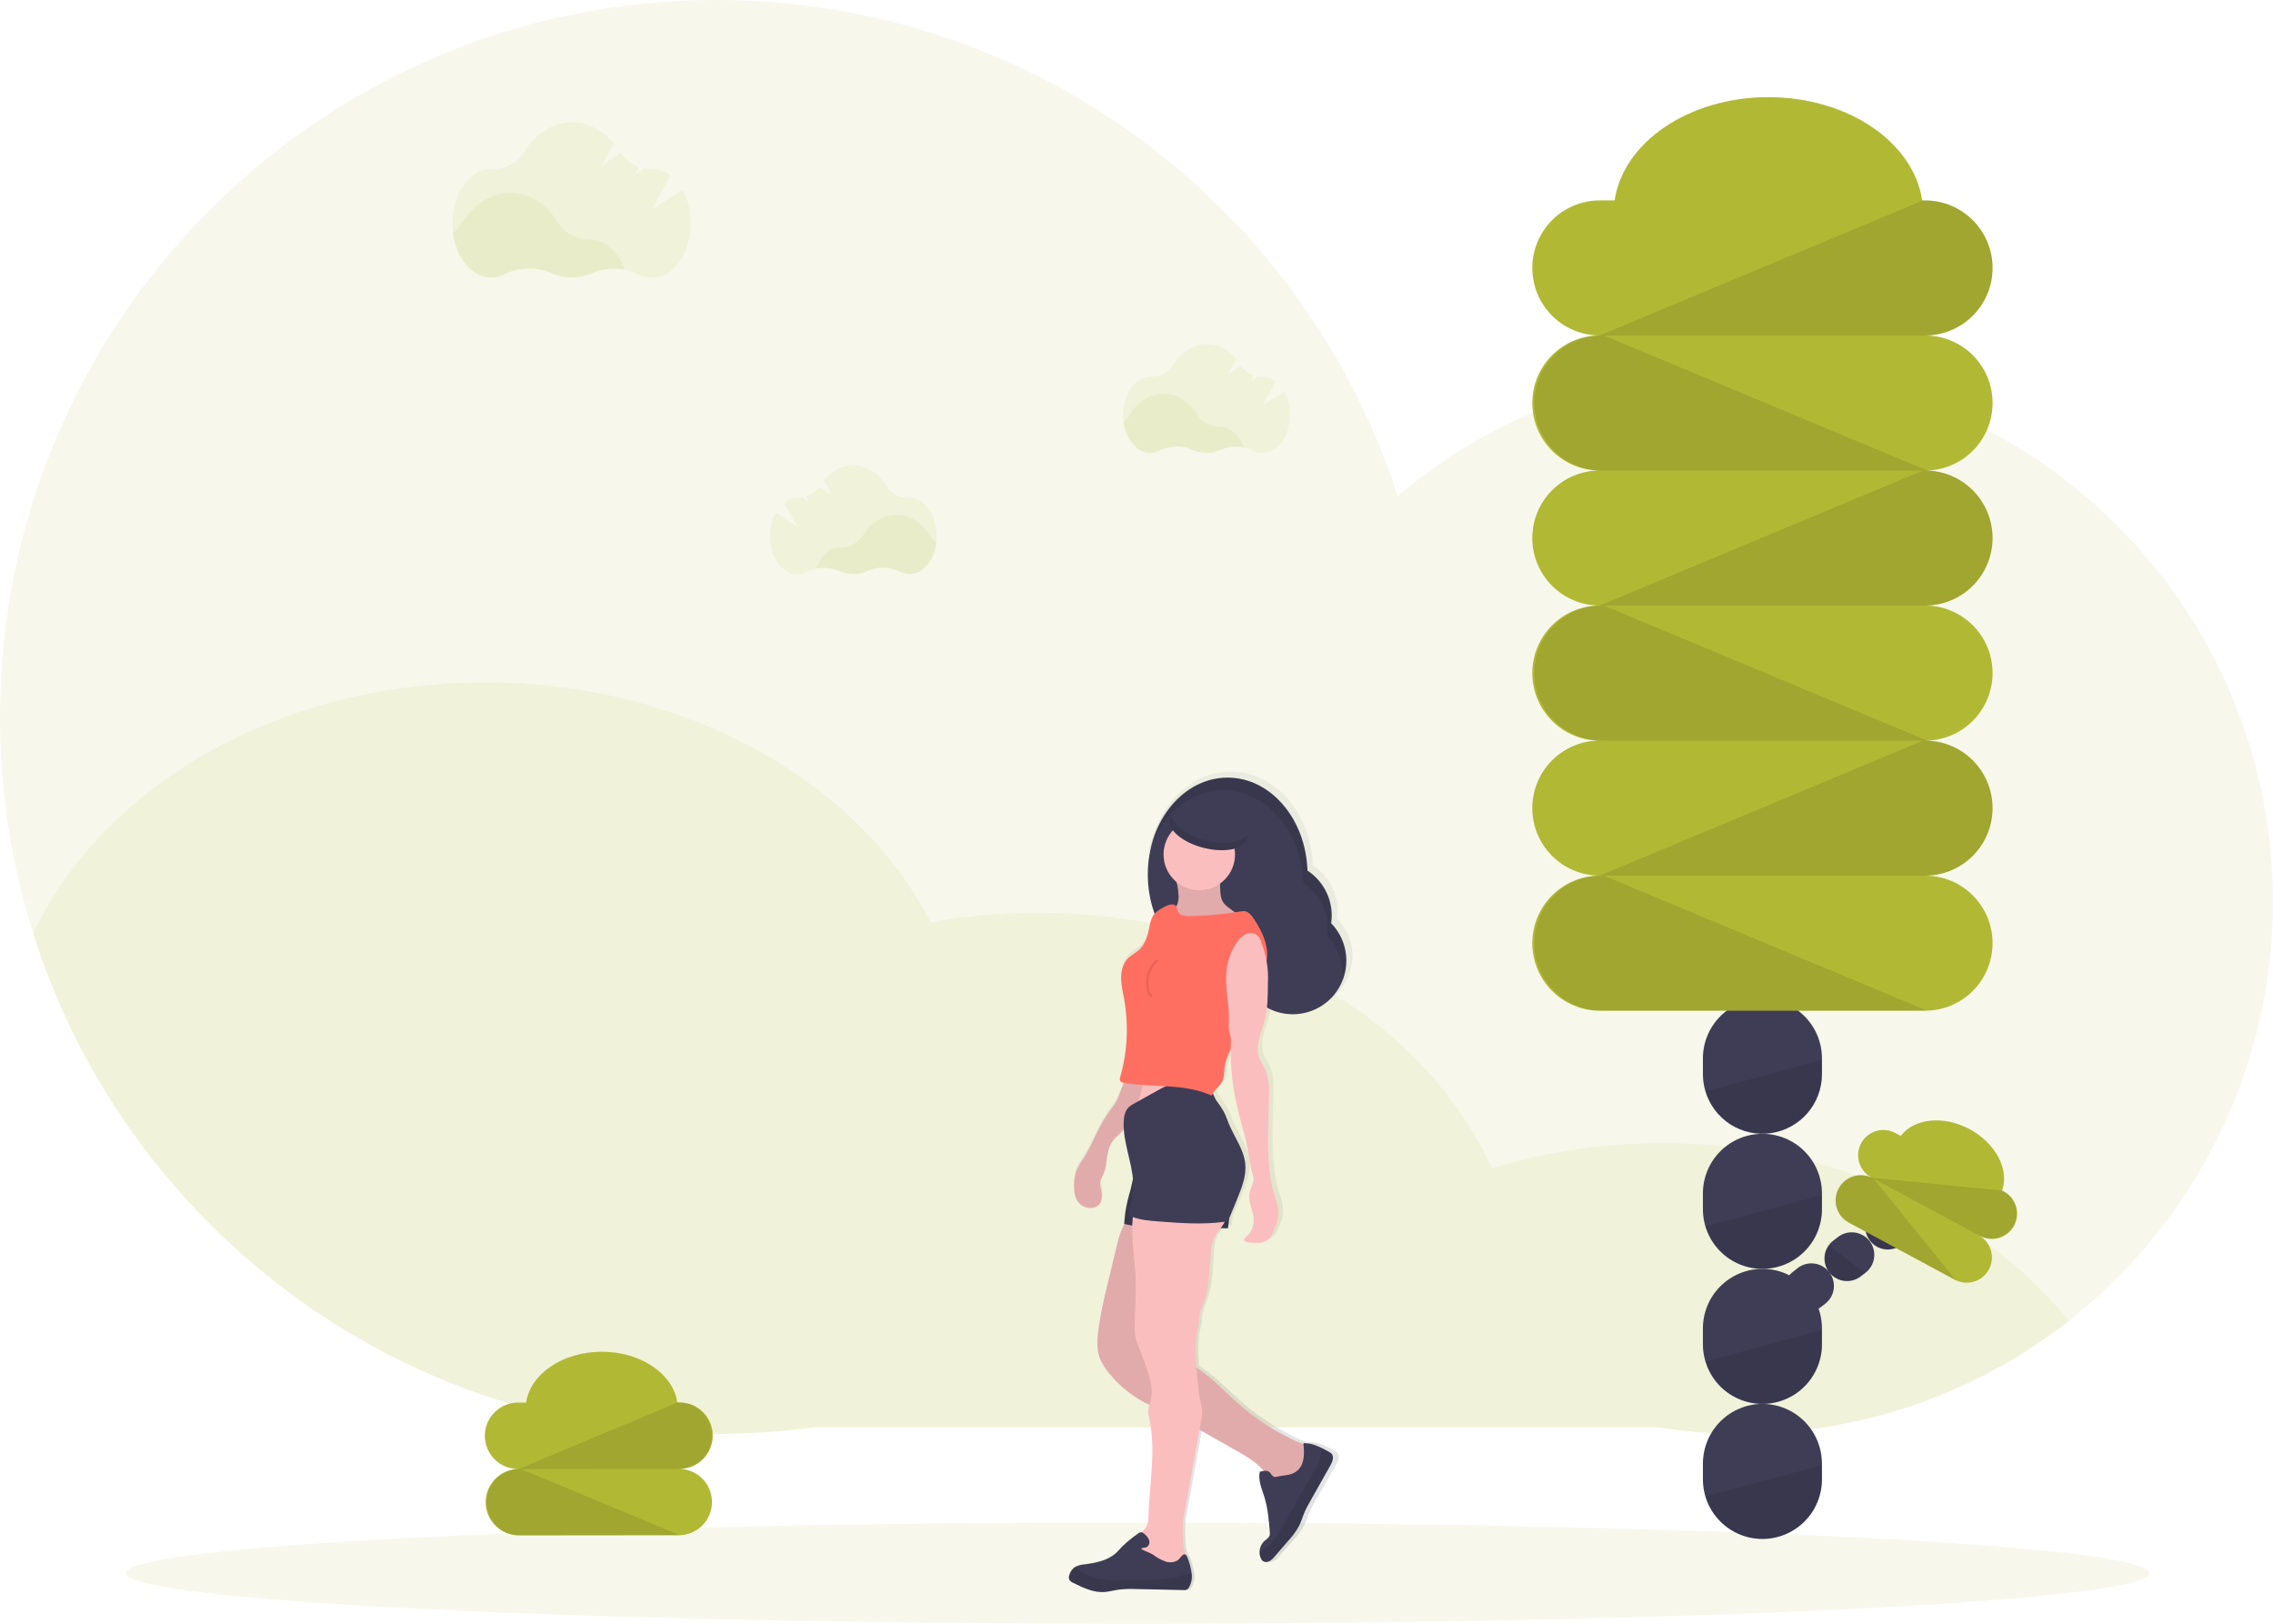 <svg width="1043" height="745" viewBox="0 0 1043 745" fill="none" xmlns="http://www.w3.org/2000/svg">
<g clip-path="url(#clip0)">
<path opacity="0.1" d="M1043 413.767C1042.98 449.101 1035.3 484.009 1020.49 516.083C1005.68 548.157 984.097 576.633 957.225 599.547C930.353 622.461 898.834 639.267 864.843 648.805C830.852 658.343 795.199 660.386 760.342 654.793H373.703C358.769 656.844 343.714 657.873 328.64 657.873C181.753 657.873 57.353 561.415 15.276 428.337C5.12 396.184 -0.032 362.658 -4.44346e-06 328.936C-4.44346e-06 147.265 147.142 0 328.64 0C474.817 0 598.68 95.501 641.367 227.622C685.398 190.124 741.347 169.573 799.16 169.662C933.811 169.662 1043 278.949 1043 413.767Z" fill="#B1B834"/>
<path opacity="0.1" d="M949.315 606.09C922.851 626.772 892.413 641.771 859.899 650.15C827.385 658.53 793.494 660.11 760.342 654.793H373.703C358.769 656.844 343.714 657.873 328.64 657.873C181.753 657.873 57.353 561.415 15.276 428.337C46.747 361.01 127.623 313.1 222.447 313.1C314.848 313.1 394.004 358.604 427.105 423.235C443.382 420.272 459.893 418.787 476.437 418.797C572.207 418.797 653.748 467.682 684.536 536.075C710.04 528.338 736.551 524.435 763.201 524.494C841.31 524.494 909.96 557.005 949.315 606.09Z" fill="#B1B834"/>
<path opacity="0.1" d="M521.955 745C778.372 745 986.239 734.597 986.239 721.765C986.239 708.932 778.372 698.53 521.955 698.53C265.538 698.53 57.671 708.932 57.671 721.765C57.671 734.597 265.538 745 521.955 745Z" fill="#B1B834"/>
<path d="M490.611 722.567C491.022 721.124 491.903 719.86 493.115 718.977C493.261 718.877 493.415 718.786 493.57 718.694C494.836 718.104 496.2 717.755 497.594 717.665C502.819 716.991 508.309 715.979 512.278 712.553C513.416 711.56 514.39 710.403 515.446 709.337C517.688 707.195 520.103 705.241 522.665 703.496C522.916 703.262 523.211 703.08 523.533 702.961C523.855 702.842 524.198 702.789 524.541 702.803C525.528 702.023 526.344 701.045 526.935 699.933C527.501 698.518 527.768 697.001 527.718 695.478C528.246 679.987 531.532 664.06 527.882 649.007C527.491 647.309 527.599 645.534 528.191 643.896C527.454 643.558 526.716 643.212 525.997 642.839C519.816 639.595 514.32 635.186 509.811 629.854C507.707 627.588 506.038 624.953 504.886 622.082C503.511 618.218 503.712 613.991 504.203 609.927C505.218 602.763 506.65 595.665 508.491 588.669L512.669 571.356C513.58 567.548 514.59 563.639 516.611 560.313H516.42C516.557 558.39 516.702 556.468 516.985 554.563C517.581 551.097 518.402 547.673 519.443 544.313C519.807 543.037 520.089 541.26 520.508 539.547C519.752 531.775 516.73 524.23 516.22 516.485C516.056 516.704 515.901 516.922 515.728 517.141C514.472 518.708 512.742 519.875 511.468 521.396C509.083 524.294 508.546 528.212 508.045 531.902C507.891 533.827 507.414 535.713 506.634 537.479C506.196 538.207 505.81 538.965 505.478 539.748C504.95 541.324 505.341 543.037 505.66 544.677C506.115 547.01 506.279 549.725 504.604 551.429C503.688 552.282 502.503 552.788 501.254 552.859C500.043 552.945 498.829 552.733 497.719 552.242C496.608 551.752 495.634 550.997 494.881 550.044C493.16 547.811 492.915 544.814 492.987 542.016C492.977 539.908 493.322 537.814 494.007 535.82C494.956 533.728 496.125 531.743 497.494 529.898C499.934 526.125 501.727 521.998 503.739 517.989C505.333 514.714 507.187 511.572 509.283 508.594C510.421 507.009 511.659 505.487 512.679 503.838C513.015 503.291 514.681 499.218 516.238 495.145C515.437 494.981 514.609 494.653 514.417 493.906C514.341 493.467 514.388 493.016 514.554 492.603C517.99 480.841 518.629 468.437 516.42 456.384C515.819 453.122 515.009 449.869 515.018 446.561C515.027 443.254 515.929 439.773 518.359 437.449C519.852 436.019 521.8 435.117 523.348 433.75C526.334 431.107 527.517 427.053 528.282 423.171C528.516 421.35 529.081 419.586 529.948 417.968C530.187 417.607 530.455 417.265 530.749 416.948C528.603 411.141 527.512 404.997 527.527 398.806C527.528 394.16 528.14 389.534 529.347 385.047C528.856 386.268 528.437 387.517 527.991 388.792C531.796 368.91 546.699 354.076 564.496 354.076H564.988C585.171 354.076 601.63 373.147 602.413 397.029C606.401 399.591 609.565 403.252 611.522 407.572C613.48 411.891 614.148 416.685 613.446 421.376C618.033 425.968 620.61 432.195 620.611 438.688C620.563 445.313 617.888 451.648 613.174 456.299C608.461 460.95 602.095 463.537 595.476 463.491C591.241 463.491 587.075 462.425 583.359 460.393C583.147 462.447 582.779 464.482 582.257 466.479C581.42 469.65 580.127 472.712 579.481 475.928C578.835 479.145 578.916 482.68 580.664 485.468C582.077 487.625 583.137 489.994 583.805 492.485C584.402 495.483 584.589 498.548 584.36 501.596C584.278 504.385 584.206 507.164 584.124 509.952C583.814 520.886 583.514 531.82 585.726 542.554C586.727 547.42 589.258 552.039 588.685 556.978C588.399 558.77 587.879 560.516 587.137 562.172C586.227 564.559 585.043 567.129 582.731 568.286C581.602 568.789 580.38 569.053 579.144 569.06C577.624 569.132 576.1 569.065 574.592 568.86C573.682 568.732 572.453 568.122 572.772 567.247C572.921 566.952 573.147 566.703 573.427 566.527C574.612 565.59 575.57 564.399 576.232 563.041C576.894 561.683 577.242 560.193 577.25 558.682C577.25 554.363 574.383 550.199 575.266 545.925C575.821 543.301 577.788 540.759 576.959 538.208C575.138 532.44 574.865 526.253 573.318 520.403C572.799 518.499 572.28 516.585 571.752 514.681C570.842 511.273 569.931 507.856 569.139 504.412C567.312 496.184 566.433 487.774 566.517 479.345C565.042 482.061 564.036 485.006 563.54 488.056C563.267 490.27 563.413 492.612 562.375 494.589C561.337 496.567 559.28 498.015 558.051 499.92C558.555 501.075 559.129 502.198 559.772 503.282C561.062 504.938 562.239 506.679 563.295 508.494C564.205 510.316 564.842 512.193 565.616 514.043C568.211 520.257 572.662 525.889 573.309 532.586C573.837 537.971 571.797 543.237 569.731 548.24C568.517 551.228 567.258 554.205 565.953 557.169C565.871 557.361 565.78 557.57 565.68 557.762C565.525 559.283 565.325 560.796 565.124 562.318H561.783C560.418 564.14 558.898 565.962 558.078 568.085C557.539 569.732 557.232 571.447 557.168 573.179C556.503 581.379 556.631 589.79 553.526 597.416C552.616 599.685 551.706 601.972 551.615 604.277C551.517 606.2 551.211 608.106 550.704 609.963C550.243 611.972 549.999 614.025 549.976 616.086C549.876 619.627 549.967 623.171 550.249 626.702C557.532 631.257 563.595 637.836 570.15 643.531C579.185 651.365 589.441 657.665 600.51 662.183L600.456 661.655C603.569 661.509 606.537 662.566 609.359 664.014C610.351 664.507 611.316 665.035 612.272 665.554C612.799 665.801 613.277 666.141 613.683 666.557C614.958 668.042 614.029 670.292 613.055 672.024C609.814 677.703 606.573 683.377 603.332 689.045C602.586 690.357 601.83 691.678 601.211 693.054C600.155 695.396 599.481 697.883 598.298 700.161C596.896 702.592 595.209 704.846 593.273 706.876C591.161 709.306 589.037 711.709 586.9 714.084C586.234 714.952 585.405 715.682 584.461 716.234C583.981 716.501 583.437 716.629 582.889 716.605C582.341 716.581 581.81 716.405 581.356 716.098C581.008 715.795 580.731 715.418 580.546 714.995C580.053 713.972 579.828 712.84 579.891 711.706C579.934 710.781 580.16 709.874 580.555 709.038C580.95 708.201 581.507 707.451 582.194 706.831C583.104 706.075 584.197 705.455 584.57 704.371C584.732 703.777 584.769 703.157 584.679 702.548C584.233 697.181 583.769 691.76 582.166 686.621C580.965 682.776 579.099 678.821 579.991 674.894C580.585 674.712 581.195 674.581 581.811 674.502C581.188 673.775 580.525 673.081 579.827 672.425C576.604 669.4 572.68 667.204 568.802 665.044L551.688 655.495C550.899 659.881 550.101 664.257 549.293 668.625C549.011 670.138 548.738 671.65 548.465 673.181C547.184 680.197 545.904 687.207 544.623 694.211C544.275 695.899 544.026 697.606 543.877 699.323C543.767 701.018 543.831 702.712 543.877 704.398C543.847 706.29 543.96 708.181 544.214 710.056C544.414 711.109 544.684 712.147 545.024 713.164H545.151C545.504 713.429 545.76 713.804 545.879 714.23C546.966 716.737 547.684 719.389 548.01 722.102C548.269 724.253 547.825 726.43 546.744 728.307C546.525 728.729 546.19 729.08 545.779 729.319C545.318 729.507 544.818 729.579 544.323 729.528L521.828 729.055C519.06 728.922 516.285 729.023 513.534 729.355C511.349 729.683 509.201 730.266 506.998 730.44C501.873 730.749 496.984 728.435 492.432 726.184C491.69 725.926 491.051 725.433 490.611 724.781C490.322 724.072 490.322 723.277 490.611 722.567Z" fill="url(#paint0_linear)"/>
<path d="M610.834 423.59C611.002 422.413 611.087 421.226 611.089 420.037C611.089 415.949 610.073 411.926 608.13 408.331C606.188 404.736 603.381 401.681 599.964 399.444C599.199 375.753 583.095 356.792 563.34 356.792C543.094 356.792 526.68 376.683 526.68 401.212C526.68 425.741 543.066 445.623 563.34 445.623C565.249 445.622 567.154 445.445 569.03 445.094C569.708 448.881 571.264 452.457 573.573 455.533C575.883 458.609 578.88 461.1 582.326 462.806C585.772 464.512 589.569 465.385 593.413 465.355C597.257 465.326 601.041 464.394 604.46 462.635C607.879 460.877 610.838 458.34 613.1 455.228C615.361 452.117 616.862 448.519 617.482 444.721C618.102 440.924 617.824 437.034 616.669 433.364C615.514 429.694 613.516 426.347 610.834 423.59Z" fill="#3F3D56"/>
<path opacity="0.1" d="M561.41 362.587C581.165 362.587 597.269 381.521 598.034 405.23C601.453 407.468 604.26 410.524 606.202 414.121C608.145 417.718 609.161 421.743 609.159 425.832C609.161 427.021 609.076 428.209 608.904 429.385C613.403 433.978 615.92 440.156 615.914 446.588C615.91 447.609 615.846 448.628 615.722 449.641C617.416 445.24 617.81 440.445 616.858 435.826C615.905 431.208 613.647 426.96 610.351 423.59C610.52 422.413 610.605 421.226 610.606 420.037C610.607 415.949 609.59 411.926 607.648 408.331C605.706 404.736 602.899 401.681 599.481 399.444C598.717 375.753 582.613 356.792 562.858 356.792C545.433 356.792 530.849 371.525 527.126 391.271C532.361 374.505 545.734 362.587 561.41 362.587Z" fill="black"/>
<path d="M540.772 410.46C540.951 411.911 540.789 413.384 540.299 414.761C539.452 416.72 537.377 418.469 537.987 420.51C538.378 421.831 539.807 422.56 541.064 422.998C547.218 425.084 553.936 423.845 560.427 424.128C562.591 424.317 564.764 424.393 566.936 424.355C569.126 424.307 571.245 423.567 572.99 422.241C569.608 420.591 566.415 418.577 563.468 416.237C562.758 415.71 562.116 415.098 561.556 414.414C560.172 412.592 559.963 410.159 559.881 407.872C559.799 405.585 559.817 403.316 559.881 401.075C555.232 401.02 550.586 400.999 545.943 401.011C544.45 401.011 539.898 400.646 539.38 402.259C539.116 403.061 540.117 405.412 540.29 406.314C540.527 407.69 540.681 409.075 540.772 410.46Z" fill="#FBBEBE"/>
<path opacity="0.1" d="M540.772 410.46C540.951 411.911 540.789 413.384 540.299 414.761C539.452 416.72 537.377 418.469 537.987 420.51C538.378 421.831 539.807 422.56 541.064 422.998C547.218 425.084 553.936 423.845 560.427 424.128C562.591 424.317 564.764 424.393 566.936 424.355C569.126 424.307 571.245 423.567 572.99 422.241C569.608 420.591 566.415 418.577 563.468 416.237C562.758 415.71 562.116 415.098 561.556 414.414C560.172 412.592 559.963 410.159 559.881 407.872C559.799 405.585 559.817 403.316 559.881 401.075C555.232 401.02 550.586 400.999 545.943 401.011C544.45 401.011 539.898 400.646 539.38 402.259C539.116 403.061 540.117 405.412 540.29 406.314C540.527 407.69 540.681 409.075 540.772 410.46Z" fill="black"/>
<path d="M517.64 494.78C516.963 499.958 517.589 505.223 519.461 510.097C529.459 509.05 539.504 508.521 549.557 508.512C547.824 506.186 546.717 503.453 546.344 500.576C546.093 497.878 546.093 495.163 546.344 492.466L526.826 492.402C525.395 492.339 523.962 492.446 522.556 492.721C520.59 493.168 519.552 494.425 517.64 494.78Z" fill="#FBBEBE"/>
<path d="M512.169 505.532C511.167 507.182 509.957 508.685 508.846 510.261C506.779 513.22 504.952 516.341 503.384 519.592C501.417 523.565 499.66 527.665 497.275 531.437C495.93 533.273 494.783 535.246 493.852 537.324C493.185 539.305 492.85 541.383 492.86 543.474C492.787 546.253 493.033 549.233 494.681 551.447C495.417 552.395 496.375 553.146 497.471 553.634C498.567 554.122 499.766 554.332 500.962 554.244C502.189 554.174 503.35 553.67 504.24 552.823C505.878 551.137 505.714 548.431 505.277 546.116C504.968 544.494 504.576 542.791 505.095 541.223C505.416 540.447 505.794 539.695 506.224 538.973C506.991 537.216 507.458 535.344 507.608 533.433C508.099 529.788 508.618 525.879 510.958 523.009C512.205 521.46 513.898 520.33 515.127 518.772C515.774 517.952 516.284 517.032 516.948 516.257C517.931 515.145 519.279 514.298 519.843 512.931C520.108 512.04 520.279 511.124 520.353 510.198C520.724 508.722 521.265 507.294 521.964 505.942C524.186 500.831 524.786 495.172 525.351 489.623C522.959 489.529 520.597 489.062 518.35 488.238C519.069 488.375 512.852 504.366 512.169 505.532Z" fill="#FBBEBE"/>
<path opacity="0.1" d="M512.169 505.532C511.167 507.182 509.957 508.685 508.846 510.261C506.779 513.22 504.952 516.341 503.384 519.592C501.417 523.565 499.66 527.665 497.275 531.437C495.93 533.273 494.783 535.246 493.852 537.324C493.185 539.305 492.85 541.383 492.86 543.474C492.787 546.253 493.033 549.233 494.681 551.447C495.417 552.395 496.375 553.146 497.471 553.634C498.567 554.122 499.766 554.332 500.962 554.244C502.189 554.174 503.35 553.67 504.24 552.823C505.878 551.137 505.714 548.431 505.277 546.116C504.968 544.494 504.576 542.791 505.095 541.223C505.416 540.447 505.794 539.695 506.224 538.973C506.991 537.216 507.458 535.344 507.608 533.433C508.099 529.788 508.618 525.879 510.958 523.009C512.205 521.46 513.898 520.33 515.127 518.772C515.774 517.952 516.284 517.032 516.948 516.257C517.931 515.145 519.279 514.298 519.843 512.931C520.108 512.04 520.279 511.124 520.353 510.198C520.724 508.722 521.265 507.294 521.964 505.942C524.186 500.831 524.786 495.172 525.351 489.623C522.959 489.529 520.597 489.062 518.35 488.238C519.069 488.375 512.852 504.366 512.169 505.532Z" fill="black"/>
<path d="M550.313 408.446C559.368 408.446 566.709 401.099 566.709 392.035C566.709 382.972 559.368 375.625 550.313 375.625C541.258 375.625 533.917 382.972 533.917 392.035C533.917 401.099 541.258 408.446 550.313 408.446Z" fill="#FBBEBE"/>
<path d="M517.613 559.374C514.527 563.019 513.316 567.903 512.205 572.568L508.109 589.717C506.306 596.668 504.905 603.717 503.912 610.829C503.429 614.865 503.229 619.029 504.576 622.902C505.7 625.748 507.335 628.364 509.401 630.62C513.8 635.9 519.179 640.279 525.242 643.513C528.455 645.18 531.851 646.456 535.146 647.941C540.071 650.155 544.778 652.816 549.484 655.477L567.164 665.5C570.96 667.65 574.793 669.828 577.951 672.835C580.888 675.629 583.148 679.057 584.561 682.858C584.803 683.857 585.346 684.757 586.117 685.436C587.119 686.129 588.484 685.901 589.65 685.546C593.938 684.118 597.639 681.321 600.187 677.585C602.734 673.848 603.986 669.379 603.751 664.862C590.755 660.308 578.759 653.288 568.42 644.187C560.527 637.235 553.408 628.943 543.777 624.715C539.571 622.893 534.509 621.462 532.543 617.298C531.79 615.367 531.44 613.302 531.514 611.23C531.341 605.517 531.168 599.74 532.26 594.127C533.171 589.389 534.992 584.86 536.33 580.222C539.061 570.937 539.971 561.233 540.882 551.593C534.588 550.846 528.256 550.472 521.919 550.472C521.362 550.403 520.801 550.553 520.353 550.891C520.071 551.25 519.903 551.685 519.87 552.14C519.37 554.618 519.251 557.47 517.613 559.374Z" fill="#FBBEBE"/>
<path opacity="0.1" d="M517.613 559.374C514.527 563.019 513.316 567.903 512.205 572.568L508.109 589.717C506.306 596.668 504.905 603.717 503.912 610.829C503.429 614.865 503.229 619.029 504.576 622.902C505.7 625.748 507.335 628.364 509.401 630.62C513.8 635.9 519.179 640.279 525.242 643.513C528.455 645.18 531.851 646.456 535.146 647.941C540.071 650.155 544.778 652.816 549.484 655.477L567.164 665.5C570.96 667.65 574.793 669.828 577.951 672.835C580.888 675.629 583.148 679.057 584.561 682.858C584.803 683.857 585.346 684.757 586.117 685.436C587.119 686.129 588.484 685.901 589.65 685.546C593.938 684.118 597.639 681.321 600.187 677.585C602.734 673.848 603.986 669.379 603.751 664.862C590.755 660.308 578.759 653.288 568.42 644.187C560.527 637.235 553.408 628.943 543.777 624.715C539.571 622.893 534.509 621.462 532.543 617.298C531.79 615.367 531.44 613.302 531.514 611.23C531.341 605.517 531.168 599.74 532.26 594.127C533.171 589.389 534.992 584.86 536.33 580.222C539.061 570.937 539.971 561.233 540.882 551.593C534.588 550.846 528.256 550.472 521.919 550.472C521.362 550.403 520.801 550.553 520.353 550.891C520.071 551.25 519.903 551.685 519.87 552.14C519.37 554.618 519.251 557.47 517.613 559.374Z" fill="black"/>
<path d="M610.415 672.424L600.902 689.327C600.164 690.63 599.427 691.942 598.817 693.308C597.788 695.632 597.133 698.101 595.968 700.361C594.598 702.771 592.948 705.01 591.052 707.031L584.843 714.193C584.19 715.051 583.377 715.775 582.449 716.325C581.98 716.591 581.447 716.719 580.909 716.695C580.371 716.671 579.851 716.495 579.408 716.188C579.071 715.879 578.801 715.504 578.616 715.086C578.132 714.07 577.913 712.947 577.979 711.824C578.064 709.976 578.875 708.237 580.236 706.985C581.092 706.238 582.194 705.618 582.558 704.543C582.717 703.949 582.754 703.33 582.667 702.721C582.221 697.391 581.757 692.015 580.2 686.912C579.026 683.094 577.205 679.167 578.079 675.267C579.736 674.766 581.893 674.42 582.886 675.841C584.816 678.575 584.934 677.572 587.911 677.153C590.888 676.734 593.683 676.552 595.858 674.219C598.753 671.139 598.507 666.365 598.08 662.164C601.129 662.019 604.033 663.121 606.792 664.506C607.766 664.998 608.713 665.517 609.65 666.037C610.168 666.281 610.637 666.617 611.034 667.03C612.281 668.506 611.371 670.738 610.415 672.424Z" fill="#3F3D56"/>
<path d="M518.833 545.679C517.807 549.015 517.004 552.415 516.429 555.857C516.147 557.752 516.011 559.666 515.865 561.57C522.338 563.11 529.056 563.183 535.711 563.256L563.449 563.557C564.06 559.817 564.313 556.027 564.205 552.24C563.814 546.016 561.474 539.939 561.865 533.715C554.253 532.359 546.558 531.519 538.833 531.201C537.428 531.058 536.008 531.194 534.655 531.601C533.398 532.057 532.352 532.959 531.141 533.533C528.41 534.827 524.349 534.189 522.037 536.267C519.934 538.208 519.579 543.019 518.833 545.679Z" fill="#3F3D56"/>
<path opacity="0.1" d="M518.833 545.679C517.807 549.015 517.004 552.415 516.429 555.857C516.147 557.752 516.011 559.666 515.865 561.57C522.338 563.11 529.056 563.183 535.711 563.256L563.449 563.557C564.06 559.817 564.313 556.027 564.205 552.24C563.814 546.016 561.474 539.939 561.865 533.715C554.253 532.359 546.558 531.519 538.833 531.201C537.428 531.058 536.008 531.194 534.655 531.601C533.398 532.057 532.352 532.959 531.141 533.533C528.41 534.827 524.349 534.189 522.037 536.267C519.934 538.208 519.579 543.019 518.833 545.679Z" fill="black"/>
<path d="M520.408 554.864C518.314 564.741 520.526 574.955 521.045 585.042C521.409 592.259 520.899 599.493 520.69 606.719C520.569 608.795 520.664 610.877 520.972 612.933C521.362 614.756 521.913 616.539 522.62 618.264L525.142 624.897C527.481 631.148 529.866 637.845 527.481 644.36C526.845 646.038 526.718 647.867 527.117 649.618C530.686 664.552 527.472 680.406 526.962 695.751C527.006 697.261 526.743 698.765 526.188 700.17C524.914 702.903 521.773 704.179 520.125 706.667C518.123 709.683 518.842 713.956 521.2 716.69C523.557 719.423 527.226 720.781 530.831 721.081C535.338 721.455 539.853 720.362 544.277 719.642L544.769 719.168C545.324 716.097 543.64 713.254 543.112 710.111C542.863 708.248 542.75 706.369 542.775 704.489C542.775 702.812 542.684 701.127 542.775 699.45C542.924 697.747 543.164 696.052 543.494 694.375L547.263 673.49L548.073 668.989L551.451 650.237C552.088 646.693 550.541 642.729 550.122 639.157C549.275 631.749 548.428 624.305 548.674 616.861C548.703 614.815 548.944 612.778 549.393 610.783C549.875 608.935 550.159 607.041 550.24 605.134C550.295 602.837 551.214 600.578 552.115 598.318C555.111 590.746 554.992 582.372 555.639 574.254C555.707 572.534 556.014 570.832 556.549 569.197C557.459 566.718 559.353 564.732 560.828 562.536C562.302 560.34 563.422 557.597 562.594 555.082C561.255 551.064 555.811 549.779 552.498 548.604C546.832 546.535 540.655 546.328 534.864 548.012C529.765 549.648 524.904 551.952 520.408 554.864Z" fill="#FBBEBE"/>
<path d="M545.552 728.325C545.35 728.739 545.034 729.087 544.641 729.328C544.186 729.512 543.692 729.584 543.203 729.537L521.19 729.063C518.48 728.931 515.763 729.031 513.07 729.364C510.931 729.683 508.837 730.275 506.698 730.439C501.691 730.749 496.929 728.453 492.432 726.211C491.718 725.941 491.107 725.454 490.684 724.817C490.411 724.127 490.411 723.357 490.684 722.667C491.074 721.236 491.938 719.98 493.133 719.104C493.276 719.001 493.425 718.907 493.579 718.822C494.814 718.235 496.148 717.889 497.512 717.801C502.628 717.127 508.008 716.125 511.887 712.717C513.006 711.742 513.953 710.594 514.991 709.528C517.178 707.4 519.541 705.461 522.055 703.733C522.297 703.5 522.582 703.319 522.895 703.2C523.208 703.081 523.542 703.027 523.876 703.04C524.257 703.145 524.605 703.346 524.887 703.623C525.943 704.369 526.772 705.395 527.281 706.585C527.503 707.187 527.507 707.849 527.29 708.454C527.074 709.059 526.651 709.568 526.097 709.892C525.187 710.247 524.277 710.065 523.53 710.557C525.114 711.705 527.563 712.279 529.347 713.473C531.111 714.828 533.09 715.875 535.201 716.571C537.349 717.127 539.908 716.744 541.309 715.022C542.065 714.111 543.021 712.68 544.041 713.291C544.39 713.55 544.644 713.919 544.76 714.339C545.825 716.834 546.527 719.47 546.844 722.166C547.086 724.305 546.632 726.464 545.552 728.325Z" fill="#3F3D56"/>
<path d="M539.625 497.651C538.353 497.624 537.083 497.765 535.847 498.07C534.669 498.454 533.538 498.974 532.479 499.619L520.417 506.307C519.531 506.749 518.708 507.307 517.968 507.965C516.229 509.633 515.728 512.211 515.628 514.626C515.218 524.011 519.452 533.014 519.989 542.399C520.223 546.585 519.718 550.78 518.496 554.791C518.195 555.784 517.895 556.996 518.623 557.743C518.888 557.983 519.197 558.169 519.534 558.29C523.348 559.775 527.508 560.112 531.587 560.413C541.601 561.178 551.669 561.944 561.629 560.604C562.125 560.574 562.61 560.438 563.049 560.203C563.617 559.754 564.039 559.144 564.26 558.454C565.516 555.508 566.73 552.555 567.901 549.597C569.931 544.622 571.925 539.392 571.415 534.043C570.778 527.41 566.426 521.806 563.886 515.637C563.122 513.815 562.521 511.883 561.601 510.125C560.573 508.323 559.424 506.594 558.16 504.949C557.186 503.555 556.248 500.393 555.056 499.482C553.599 498.288 549.485 498.316 547.636 498.097C544.978 497.777 542.302 497.628 539.625 497.651Z" fill="#3F3D56"/>
<path opacity="0.1" d="M610.415 672.425L600.902 689.327C600.164 690.63 599.427 691.942 598.817 693.309C597.788 695.632 597.133 698.102 595.967 700.361C594.598 702.771 592.948 705.01 591.052 707.031L584.843 714.193C584.19 715.052 583.377 715.776 582.449 716.325C581.98 716.592 581.447 716.72 580.909 716.696C580.371 716.672 579.85 716.496 579.408 716.189C579.071 715.88 578.801 715.504 578.616 715.086C578.132 714.07 577.913 712.948 577.979 711.824C580.24 710.719 582.282 709.213 584.005 707.378C585.358 705.747 586.536 703.979 587.519 702.102C588.369 700.601 589.222 699.083 590.077 697.546C594.471 689.807 598.872 682.068 603.278 674.329C605.097 671.308 606.292 667.953 606.792 664.461C607.766 664.953 608.713 665.472 609.65 665.992C610.168 666.236 610.637 666.572 611.034 666.985C612.281 668.507 611.371 670.739 610.415 672.425Z" fill="black"/>
<path opacity="0.1" d="M545.552 728.325C545.35 728.739 545.034 729.087 544.641 729.327C544.186 729.512 543.692 729.583 543.203 729.537L521.19 729.063C518.48 728.931 515.763 729.031 513.07 729.364C510.931 729.683 508.837 730.275 506.698 730.439C501.691 730.749 496.929 728.453 492.432 726.211C491.718 725.941 491.107 725.454 490.684 724.817C490.411 724.126 490.411 723.357 490.684 722.667C491.074 721.236 491.938 719.98 493.133 719.104C493.452 719.304 493.752 719.523 494.044 719.733C497.018 721.949 500.433 723.503 504.058 724.289C507.619 724.928 511.238 725.191 514.854 725.072C523.166 725.072 531.541 725.127 539.753 723.633C541.41 723.332 544.769 721.81 546.854 722.202C547.084 724.33 546.628 726.476 545.552 728.325Z" fill="black"/>
<path d="M570.031 418.059C562.057 419.418 553.994 420.182 545.907 420.346C543.913 420.346 541.501 420.146 540.618 418.36C540.208 417.522 540.235 416.483 539.653 415.745C538.569 414.369 536.394 415.052 534.828 415.845C532.643 416.957 530.358 418.16 529.056 420.237C528.197 421.843 527.644 423.595 527.426 425.403C526.662 429.258 525.506 433.285 522.583 435.909C521.072 437.267 519.17 438.151 517.713 439.554C515.355 441.85 514.436 445.295 514.436 448.584C514.436 451.873 515.219 455.108 515.81 458.352C517.97 470.318 517.347 482.621 513.99 494.307C513.831 494.722 513.787 495.172 513.862 495.61C514.09 496.448 515.109 496.749 515.974 496.886C529.329 499.091 543.667 497.004 555.957 502.681C556.986 500.148 559.517 498.717 560.773 496.302C561.783 494.343 561.683 492.011 561.911 489.815C562.648 483.883 566.463 478.826 568.575 473.24C570.459 468.347 571.115 462.962 573.746 458.425C574.656 456.821 575.849 455.354 576.768 453.732C577.611 452.13 578.332 450.467 578.926 448.757C580.171 445.833 581.011 442.752 581.42 439.6C581.948 433.221 578.989 427.126 575.493 421.804C574.137 419.763 572.48 417.649 570.031 418.059Z" fill="#FF6F61"/>
<path opacity="0.1" d="M531.35 440.738C529.821 441.075 528.929 442.615 528.218 444.009C527.74 444.884 527.338 445.799 527.017 446.743C526.595 448.338 526.426 449.989 526.516 451.636C526.483 452.682 526.593 453.727 526.844 454.743C527.112 455.767 527.764 456.648 528.665 457.203" stroke="black" stroke-miterlimit="10"/>
<path d="M572.255 384.764C573.493 379.918 566.548 373.956 556.742 371.447C546.937 368.938 537.984 370.832 536.746 375.679C535.509 380.525 542.454 386.488 552.26 388.996C562.065 391.505 571.018 389.611 572.255 384.764Z" fill="#3F3D56"/>
<path opacity="0.1" d="M553.19 385.575C544.468 383.343 538.023 378.386 537.559 373.912C537.161 374.423 536.87 375.009 536.703 375.634C535.465 380.482 542.411 386.441 552.179 388.956C561.947 391.471 570.942 389.566 572.207 384.719C572.339 384.18 572.376 383.621 572.316 383.069C569.622 386.605 561.729 387.762 553.19 385.575Z" fill="black"/>
<path d="M562.776 445.568C563.221 440.974 564.784 436.56 567.328 432.711C568.329 431.034 569.755 429.652 571.461 428.702C572.318 428.248 573.287 428.047 574.254 428.123C575.221 428.198 576.147 428.548 576.923 429.13C577.889 430.15 578.567 431.407 578.889 432.775C581.177 438.659 582.164 444.969 581.784 451.272C581.784 457.012 581.702 462.826 580.255 468.384C579.426 471.537 578.161 474.571 577.524 477.769C576.886 480.967 576.968 484.475 578.689 487.245C580.07 489.393 581.102 491.745 581.748 494.216C582.334 497.185 582.52 500.218 582.303 503.237L582.066 511.537C581.766 522.362 581.465 533.296 583.632 543.903C584.615 548.75 587.092 553.324 586.527 558.235C586.25 560.01 585.742 561.741 585.016 563.384C584.106 565.753 582.968 568.313 580.701 569.461C579.6 569.962 578.405 570.222 577.196 570.227C575.694 570.304 574.188 570.24 572.699 570.035C571.788 569.908 570.614 569.297 570.923 568.422C571.067 568.132 571.287 567.886 571.561 567.712C572.724 566.776 573.664 565.591 574.312 564.245C574.959 562.899 575.298 561.424 575.302 559.93C575.302 555.629 572.498 551.502 573.363 547.292C573.9 544.686 575.83 542.162 575.02 539.629C573.199 533.907 572.963 527.784 571.379 521.952L569.849 516.266C568.939 512.877 568.029 509.496 567.291 506.07C565.223 496.596 564.397 486.892 564.833 477.204C564.897 475.692 564.059 473.969 563.923 472.466C563.777 470.644 563.923 468.894 563.923 467.117C563.923 459.773 562.066 452.876 562.776 445.568Z" fill="#FBBEBE"/>
<path opacity="0.1" d="M286.627 123.693C281.486 122.717 276.17 123.297 271.36 125.36C268.472 126.642 265.347 127.3 262.188 127.292C259.029 127.284 255.907 126.611 253.026 125.315C249.616 123.82 245.923 123.083 242.201 123.155C238.479 123.227 234.817 124.107 231.468 125.734C229.556 126.75 227.425 127.285 225.26 127.292C216.52 127.292 209.246 118.481 207.735 106.854C209.48 105.575 210.963 103.973 212.105 102.134C217.23 93.87 225.169 88.567 234.081 88.567C242.993 88.567 250.832 93.806 255.93 101.989C257.46 104.457 259.6 106.488 262.143 107.886C264.687 109.285 267.548 110.003 270.45 109.971H270.678C277.624 109.971 283.65 115.547 286.627 123.693Z" fill="#B1B834"/>
<path opacity="0.1" d="M313.21 87.2L299.081 96.175L307.656 80.557C305.224 78.619 302.217 77.546 299.108 77.505H298.88C297.899 77.522 296.918 77.452 295.949 77.295L291.179 80.33L293.236 76.594C289.841 75.407 286.909 73.174 284.861 70.215L276.285 75.683L281.702 65.833C276.686 59.81 269.931 56.11 262.502 56.11C253.59 56.11 245.652 61.422 240.526 69.687C239.011 72.168 236.863 74.202 234.303 75.579C231.744 76.956 228.865 77.627 225.961 77.523H225.478C215.637 77.523 207.662 88.694 207.662 102.462C207.662 116.23 215.619 127.392 225.496 127.392C227.66 127.385 229.791 126.854 231.705 125.843C235.053 124.213 238.714 123.33 242.437 123.256C246.159 123.182 249.853 123.919 253.262 125.415C256.144 126.711 259.266 127.384 262.425 127.392C265.584 127.4 268.709 126.742 271.597 125.46C274.981 123.993 278.641 123.27 282.329 123.341C286.017 123.411 289.646 124.274 292.972 125.87C294.866 126.862 296.97 127.384 299.108 127.392C308.949 127.392 316.924 116.23 316.924 102.453C316.984 97.137 315.707 91.892 313.21 87.2Z" fill="#B1B834"/>
<path d="M781.408 609.507V616.797C781.408 624.047 784.285 630.999 789.407 636.126C794.529 641.252 801.476 644.132 808.719 644.132C815.962 644.132 822.909 641.252 828.03 636.126C833.152 630.999 836.03 624.047 836.03 616.797V609.507C836.03 602.258 833.152 595.305 828.03 590.178C822.909 585.052 815.962 582.172 808.719 582.172C801.476 582.172 794.529 585.052 789.407 590.178C784.285 595.305 781.408 602.258 781.408 609.507Z" fill="#3F3D56"/>
<path d="M836.03 492.876V485.587C836.03 478.337 833.152 471.384 828.03 466.258C822.909 461.131 815.962 458.251 808.719 458.251C801.476 458.251 794.529 461.131 789.407 466.258C784.285 471.384 781.408 478.337 781.408 485.587V492.876C781.406 495.553 781.802 498.216 782.582 500.776C784.482 507.047 788.568 512.427 794.098 515.935C799.627 519.443 806.232 520.846 812.709 519.889C819.185 518.932 825.103 515.677 829.383 510.719C833.664 505.761 836.022 499.429 836.03 492.876Z" fill="#3F3D56"/>
<path d="M781.408 547.547V554.837C781.408 562.087 784.285 569.039 789.407 574.166C794.529 579.292 801.476 582.172 808.719 582.172C815.962 582.172 822.909 579.292 828.03 574.166C833.152 569.039 836.03 562.087 836.03 554.837V547.547C836.03 540.298 833.152 533.345 828.03 528.218C822.909 523.092 815.962 520.212 808.719 520.212C801.476 520.212 794.529 523.092 789.407 528.218C784.285 533.345 781.408 540.298 781.408 547.547Z" fill="#3F3D56"/>
<path d="M808.719 644.132C801.482 644.154 794.548 647.041 789.431 652.163C784.314 657.284 781.43 664.225 781.408 671.468V678.757C781.408 686.007 784.285 692.96 789.407 698.086C794.529 703.213 801.476 706.093 808.719 706.093C815.962 706.093 822.909 703.213 828.03 698.086C833.152 692.96 836.03 686.007 836.03 678.757V671.468C836.008 664.225 833.124 657.284 828.007 652.163C822.889 647.041 815.955 644.154 808.719 644.132Z" fill="#3F3D56"/>
<path opacity="0.1" d="M836.03 486.289V492.876C836.022 499.429 833.664 505.761 829.383 510.719C825.103 515.677 819.185 518.932 812.709 519.889C806.232 520.846 799.627 519.443 794.098 515.935C788.568 512.427 784.481 507.047 782.582 500.776L836.03 486.289Z" fill="black"/>
<path opacity="0.1" d="M836.03 548.249V554.836C836.022 561.389 833.664 567.721 829.383 572.679C825.103 577.637 819.185 580.892 812.709 581.849C806.232 582.806 799.627 581.403 794.098 577.895C788.568 574.387 784.481 569.007 782.582 562.736L836.03 548.249Z" fill="black"/>
<path opacity="0.1" d="M836.03 610.209V616.797C836.022 623.35 833.664 629.682 829.383 634.64C825.103 639.598 819.185 642.852 812.709 643.809C806.232 644.767 799.627 643.363 794.098 639.855C788.568 636.347 784.481 630.968 782.582 624.697L836.03 610.209Z" fill="black"/>
<path opacity="0.1" d="M836.03 672.169V678.757C836.022 685.31 833.664 691.642 829.383 696.6C825.103 701.558 819.185 704.812 812.709 705.77C806.232 706.727 799.627 705.324 794.098 701.816C788.568 698.308 784.481 692.928 782.582 686.657L836.03 672.169Z" fill="black"/>
<path d="M893.045 555.301L890.87 556.987C888.91 558.508 886.469 559.271 883.993 559.137C881.518 559.003 879.173 557.981 877.388 556.258C875.604 554.535 874.499 552.227 874.277 549.755C874.054 547.284 874.729 544.814 876.176 542.8C876.76 541.978 877.463 541.247 878.261 540.631L880.446 538.946C882.619 537.273 885.367 536.534 888.085 536.889C890.803 537.244 893.268 538.666 894.939 540.841C896.61 543.016 897.349 545.766 896.994 548.486C896.639 551.207 895.218 553.675 893.045 555.347V555.301Z" fill="#3F3D56"/>
<path d="M861.92 553.242L859.744 554.928C857.658 556.629 856.318 559.078 856.009 561.753C855.7 564.429 856.447 567.119 858.091 569.251C859.735 571.384 862.145 572.789 864.809 573.169C867.473 573.548 870.18 572.872 872.353 571.283L874.529 569.598C876.615 567.897 877.955 565.448 878.264 562.772C878.573 560.097 877.826 557.406 876.182 555.274C874.538 553.142 872.128 551.736 869.464 551.357C866.8 550.977 864.093 551.654 861.92 553.242Z" fill="#3F3D56"/>
<path d="M843.403 567.547L841.228 569.224C839.055 570.898 837.635 573.367 837.281 576.088C836.926 578.809 837.667 581.56 839.339 583.735C841.011 585.91 843.477 587.331 846.196 587.685C848.915 588.04 851.663 587.299 853.836 585.625L856.012 583.949C857.088 583.12 857.99 582.088 858.668 580.91C859.345 579.732 859.784 578.432 859.959 577.085C860.135 575.738 860.043 574.369 859.69 573.057C859.337 571.745 858.729 570.515 857.901 569.438C857.073 568.361 856.041 567.458 854.865 566.78C853.688 566.102 852.39 565.663 851.044 565.488C849.697 565.312 848.33 565.404 847.019 565.757C845.708 566.11 844.479 566.719 843.403 567.547Z" fill="#3F3D56"/>
<path d="M824.887 581.844L822.711 583.53C820.544 585.202 819.13 587.667 818.779 590.384C818.428 593.1 819.169 595.844 820.84 598.013C822.511 600.182 824.974 601.598 827.688 601.949C830.402 602.3 833.144 601.558 835.31 599.885L837.495 598.2C839.668 596.526 841.088 594.057 841.442 591.336C841.797 588.615 841.056 585.864 839.384 583.689C837.712 581.514 835.246 580.093 832.527 579.739C829.808 579.384 827.06 580.125 824.887 581.799V581.844Z" fill="#3F3D56"/>
<path opacity="0.1" d="M892.836 555.465L890.87 556.987C888.91 558.508 886.469 559.271 883.993 559.137C881.518 559.003 879.173 557.981 877.388 556.258C875.604 554.535 874.499 552.227 874.277 549.755C874.054 547.284 874.729 544.814 876.176 542.8L892.836 555.465Z" fill="black"/>
<path opacity="0.1" d="M874.319 569.762L872.353 571.283C870.394 572.798 867.956 573.557 865.484 573.422C863.012 573.286 860.671 572.265 858.889 570.546C857.107 568.826 856.002 566.522 855.776 564.054C855.55 561.587 856.219 559.12 857.66 557.105L874.319 569.762Z" fill="black"/>
<path opacity="0.1" d="M855.803 584.058L853.836 585.579C851.878 587.101 849.437 587.866 846.961 587.734C844.485 587.602 842.139 586.582 840.354 584.86C838.568 583.138 837.462 580.83 837.238 578.358C837.014 575.887 837.687 573.417 839.134 571.401L855.803 584.058Z" fill="black"/>
<path d="M883.368 215.877C891.577 215.877 899.45 219.141 905.255 224.951C911.06 230.761 914.321 238.641 914.321 246.857C914.321 255.074 911.06 262.954 905.255 268.764C899.45 274.574 891.577 277.838 883.368 277.838C891.577 277.838 899.45 281.102 905.255 286.911C911.06 292.721 914.321 300.601 914.321 308.818C914.321 317.034 911.06 324.914 905.255 330.724C899.45 336.534 891.577 339.798 883.368 339.798C891.577 339.798 899.45 343.062 905.255 348.872C911.06 354.682 914.321 362.562 914.321 370.778C914.321 378.995 911.06 386.874 905.255 392.684C899.45 398.494 891.577 401.758 883.368 401.758C891.577 401.758 899.45 405.022 905.255 410.832C911.06 416.642 914.321 424.522 914.321 432.738C914.321 440.955 911.06 448.835 905.255 454.645C899.45 460.455 891.577 463.719 883.368 463.719H734.069C725.86 463.719 717.987 460.455 712.183 454.645C706.378 448.835 703.117 440.955 703.117 432.738C703.117 424.522 706.378 416.642 712.183 410.832C717.987 405.022 725.86 401.758 734.069 401.758C725.86 401.758 717.987 398.494 712.183 392.684C706.378 386.874 703.117 378.995 703.117 370.778C703.117 362.562 706.378 354.682 712.183 348.872C717.987 343.062 725.86 339.798 734.069 339.798C725.86 339.798 717.987 336.534 712.183 330.724C706.378 324.914 703.117 317.034 703.117 308.818C703.117 300.601 706.378 292.721 712.183 286.911C717.987 281.102 725.86 277.838 734.069 277.838C725.86 277.838 717.987 274.574 712.183 268.764C706.378 262.954 703.117 255.074 703.117 246.857C703.117 238.641 706.378 230.761 712.183 224.951C717.987 219.141 725.86 215.877 734.069 215.877C725.86 215.877 717.987 212.613 712.183 206.803C706.378 200.993 703.117 193.114 703.117 184.897C703.117 176.681 706.378 168.801 712.183 162.991C717.987 157.181 725.86 153.917 734.069 153.917C725.86 153.917 717.987 150.653 712.183 144.843C706.378 139.033 703.117 131.153 703.117 122.937C703.117 114.72 706.378 106.84 712.183 101.031C717.987 95.221 725.86 91.957 734.069 91.957H740.897C744.821 65.305 774.908 44.575 811.459 44.575C848.01 44.575 878.097 65.305 882.021 91.957H883.377C891.587 91.957 899.459 95.221 905.264 101.031C911.069 106.84 914.33 114.72 914.33 122.937C914.33 131.153 911.069 139.033 905.264 144.843C899.459 150.653 891.587 153.917 883.377 153.917C891.587 153.917 899.459 157.181 905.264 162.991C911.069 168.801 914.33 176.681 914.33 184.897C914.33 193.114 911.069 200.993 905.264 206.803C899.459 212.613 891.587 215.877 883.377 215.877H883.368Z" fill="#B1B834"/>
<path opacity="0.1" d="M914.321 122.937C914.297 131.146 911.028 139.012 905.228 144.816C899.429 150.621 891.57 153.893 883.368 153.917H734.069L882.458 91.957H883.368C891.57 91.981 899.429 95.252 905.228 101.057C911.028 106.862 914.297 114.728 914.321 122.937Z" fill="black"/>
<path opacity="0.1" d="M704.027 184.897C704.051 193.106 707.32 200.972 713.119 206.777C718.919 212.582 726.778 215.853 734.979 215.877H884.279L735.89 153.917H734.979C726.778 153.941 718.919 157.213 713.119 163.017C707.32 168.822 704.051 176.688 704.027 184.897Z" fill="black"/>
<path opacity="0.1" d="M704.027 308.818C704.051 317.027 707.32 324.893 713.119 330.697C718.919 336.502 726.778 339.774 734.979 339.798H884.279L735.89 277.837H734.979C726.778 277.861 718.919 281.133 713.119 286.938C707.32 292.743 704.051 300.609 704.027 308.818Z" fill="black"/>
<path opacity="0.1" d="M704.027 432.738C704.051 440.947 707.32 448.813 713.119 454.618C718.919 460.422 726.778 463.694 734.979 463.718H884.279L735.89 401.758H734.979C726.778 401.782 718.919 405.054 713.119 410.858C707.32 416.663 704.051 424.529 704.027 432.738Z" fill="black"/>
<path opacity="0.1" d="M914.321 246.857C914.297 255.066 911.028 262.932 905.228 268.737C899.429 274.542 891.57 277.813 883.368 277.837H734.069L882.458 215.877H883.368C891.57 215.901 899.429 219.173 905.228 224.977C911.028 230.782 914.297 238.648 914.321 246.857Z" fill="black"/>
<path opacity="0.1" d="M914.321 370.778C914.297 378.987 911.028 386.853 905.228 392.658C899.429 398.462 891.57 401.734 883.368 401.758H734.069L882.458 339.798H883.368C891.57 339.822 899.429 343.094 905.228 348.898C911.028 354.703 914.297 362.569 914.321 370.778Z" fill="black"/>
<path d="M897.215 587.275L848.056 560.787C845.469 559.275 843.569 556.818 842.755 553.932C841.941 551.047 842.277 547.958 843.692 545.316C845.107 542.673 847.491 540.683 850.342 539.763C853.193 538.844 856.29 539.067 858.98 540.386C857.6 539.687 856.374 538.72 855.374 537.54C854.374 536.36 853.62 534.991 853.156 533.515C852.693 532.039 852.53 530.484 852.676 528.944C852.823 527.403 853.276 525.908 854.009 524.546C854.742 523.183 855.741 521.982 856.945 521.012C858.15 520.042 859.536 519.323 861.023 518.898C862.509 518.472 864.066 518.35 865.601 518.536C867.135 518.723 868.617 519.215 869.959 519.984L872.198 521.187C878.216 513.114 891.789 511.62 903.833 518.107C915.877 524.595 922.104 536.759 918.672 546.226L919.118 546.472C920.515 547.157 921.759 548.116 922.777 549.293C923.795 550.47 924.565 551.84 925.042 553.321C925.519 554.803 925.693 556.365 925.553 557.916C925.413 559.466 924.962 560.972 924.227 562.344C923.493 563.716 922.489 564.925 921.277 565.9C920.065 566.875 918.669 567.596 917.172 568.019C915.676 568.441 914.109 568.558 912.567 568.361C911.024 568.164 909.537 567.659 908.194 566.874C910.814 568.375 912.744 570.842 913.573 573.747C914.403 576.652 914.066 579.767 912.634 582.428C911.202 585.088 908.789 587.083 905.909 587.989C903.029 588.894 899.909 588.638 897.215 587.275Z" fill="#B1B834"/>
<path opacity="0.1" d="M923.879 562.162C922.418 564.861 919.949 566.871 917.012 567.754C914.075 568.636 910.908 568.32 908.203 566.873L859.044 540.385L918.881 546.307L919.182 546.471C921.877 547.935 923.883 550.407 924.763 553.347C925.643 556.287 925.326 559.456 923.879 562.162Z" fill="black"/>
<path opacity="0.1" d="M843.649 545.251C842.2 547.955 841.878 551.123 842.753 554.064C843.628 557.004 845.629 559.48 848.319 560.95L897.479 587.438L859.626 540.704L859.326 540.54C856.62 539.095 853.454 538.78 850.518 539.662C847.581 540.545 845.112 542.554 843.649 545.251Z" fill="black"/>
<path d="M311.48 704.389L238.068 704.462C234.031 704.462 230.16 702.856 227.305 699.999C224.451 697.142 222.847 693.267 222.847 689.227C222.847 685.186 224.451 681.311 227.305 678.454C230.16 675.597 234.031 673.992 238.068 673.992C236.039 674.041 234.02 673.684 232.13 672.941C230.241 672.198 228.519 671.084 227.066 669.665C225.613 668.246 224.458 666.55 223.669 664.677C222.881 662.805 222.475 660.793 222.475 658.761C222.475 656.729 222.881 654.718 223.669 652.845C224.458 650.973 225.613 649.277 227.066 647.858C228.519 646.438 230.241 645.324 232.13 644.581C234.02 643.838 236.039 643.481 238.068 643.531H241.428C243.339 630.428 258.124 620.223 276.094 620.205C294.065 620.186 308.867 630.364 310.815 643.467H311.48C313.509 643.417 315.528 643.775 317.418 644.518C319.308 645.261 321.03 646.375 322.483 647.794C323.936 649.213 325.09 650.909 325.879 652.781C326.667 654.654 327.073 656.665 327.073 658.697C327.073 660.729 326.667 662.741 325.879 664.614C325.09 666.486 323.936 668.182 322.483 669.601C321.03 671.02 319.308 672.134 317.418 672.877C315.528 673.62 313.509 673.978 311.48 673.928C315.517 673.928 319.388 675.533 322.243 678.39C325.097 681.247 326.701 685.122 326.701 689.163C326.701 693.203 325.097 697.078 322.243 699.936C319.388 702.793 315.517 704.398 311.48 704.398V704.389Z" fill="#B1B834"/>
<path opacity="0.1" d="M326.683 658.675C326.676 662.711 325.073 666.58 322.224 669.436C319.375 672.293 315.512 673.904 311.48 673.919L238.068 673.992L310.997 643.458H311.443C315.477 643.465 319.343 645.07 322.199 647.921C325.054 650.772 326.666 654.638 326.683 658.675Z" fill="black"/>
<path opacity="0.1" d="M223.284 689.245C223.301 693.28 224.912 697.145 227.765 699.996C230.619 702.847 234.483 704.452 238.514 704.462L311.926 704.389L238.933 673.992H238.487C234.453 674.006 230.589 675.619 227.74 678.477C224.891 681.336 223.289 685.207 223.284 689.245Z" fill="black"/>
<path opacity="0.1" d="M570.659 205.225C567.06 204.546 563.34 204.952 559.972 206.392C557.953 207.295 555.766 207.762 553.554 207.762C551.342 207.762 549.155 207.295 547.136 206.392C544.748 205.345 542.163 204.829 539.557 204.88C536.951 204.93 534.387 205.545 532.042 206.683C530.704 207.394 529.214 207.769 527.7 207.777C521.582 207.777 516.493 201.608 515.437 193.462C516.659 192.569 517.697 191.449 518.496 190.163C522.083 184.377 527.599 180.669 533.872 180.669C540.144 180.669 545.606 184.314 549.193 190.063C550.266 191.788 551.764 193.208 553.543 194.186C555.322 195.164 557.323 195.668 559.353 195.649H559.517C564.342 195.621 568.557 199.53 570.659 205.225Z" fill="#B1B834"/>
<path opacity="0.1" d="M589.249 179.685L579.363 185.963L585.362 175.029C583.664 173.666 581.558 172.912 579.381 172.888H579.226C578.54 172.904 577.854 172.855 577.178 172.742L573.818 174.865L575.257 172.25C572.883 171.419 570.831 169.86 569.394 167.794L563.377 171.612L567.164 164.714C563.659 160.505 558.971 157.917 553.727 157.917C547.491 157.917 541.892 161.625 538.342 167.411C537.277 169.138 535.777 170.552 533.991 171.512C532.206 172.472 530.199 172.944 528.173 172.879H527.873C520.99 172.879 515.401 180.697 515.401 190.337C515.401 199.977 520.99 207.795 527.873 207.795C529.388 207.792 530.879 207.416 532.215 206.702C534.56 205.564 537.124 204.948 539.73 204.898C542.336 204.848 544.921 205.364 547.309 206.41C549.34 207.318 551.539 207.789 553.763 207.795C555.959 207.792 558.129 207.33 560.136 206.437C562.504 205.411 565.065 204.906 567.646 204.956C570.227 205.006 572.766 205.611 575.093 206.729C576.419 207.425 577.893 207.79 579.39 207.795C586.281 207.795 591.862 199.977 591.862 190.337C591.895 186.623 590.997 182.961 589.249 179.685Z" fill="#B1B834"/>
<path opacity="0.1" d="M374.586 260.807C378.185 260.129 381.905 260.535 385.274 261.974C387.291 262.878 389.477 263.345 391.687 263.345C393.898 263.345 396.083 262.878 398.101 261.974C400.483 260.929 403.063 260.412 405.664 260.459C408.264 260.506 410.824 261.116 413.167 262.247C414.505 262.957 415.995 263.332 417.51 263.341C423.627 263.341 428.725 257.172 429.781 249.026C428.557 248.136 427.518 247.015 426.722 245.727C423.136 239.941 417.573 236.233 411.337 236.233C405.101 236.233 399.612 239.878 396.025 245.627C394.95 247.352 393.451 248.771 391.67 249.747C389.889 250.724 387.887 251.225 385.856 251.204H385.702C380.858 251.204 376.634 255.113 374.586 260.807Z" fill="#B1B834"/>
<path opacity="0.1" d="M355.942 235.267L365.828 241.545L359.82 230.611C361.519 229.249 363.625 228.495 365.801 228.469H365.965C366.651 228.485 367.337 228.436 368.013 228.324L371.363 230.447L369.925 227.832C372.302 227.001 374.356 225.442 375.797 223.376L381.796 227.185L378.009 220.333C381.523 216.123 386.248 213.535 391.455 213.535C397.691 213.535 403.29 217.244 406.84 223.03C407.904 224.757 409.404 226.172 411.19 227.132C412.976 228.092 414.983 228.563 417.009 228.497H417.337C424.228 228.497 429.809 236.315 429.809 245.955C429.809 255.595 424.228 263.413 417.337 263.413C415.822 263.408 414.331 263.032 412.994 262.32C410.649 261.182 408.085 260.567 405.479 260.516C402.873 260.466 400.288 260.982 397.9 262.028C395.872 262.936 393.677 263.408 391.455 263.413C389.259 263.412 387.088 262.95 385.083 262.056C382.712 261.029 380.15 260.523 377.568 260.574C374.986 260.624 372.445 261.229 370.116 262.347C368.791 263.044 367.316 263.409 365.819 263.413C358.937 263.413 353.347 255.595 353.347 245.955C353.302 242.231 354.195 238.555 355.942 235.267Z" fill="#B1B834"/>
</g>
<defs>
<linearGradient id="paint0_linear" x1="555.511" y1="730.421" x2="555.511" y2="354.103" gradientUnits="userSpaceOnUse">
<stop stop-color="#808080" stop-opacity="0.25"/>
<stop offset="0.54" stop-color="#808080" stop-opacity="0.12"/>
<stop offset="1" stop-color="#808080" stop-opacity="0.1"/>
</linearGradient>
<clipPath id="clip0">
<rect width="1043" height="745" fill="white"/>
</clipPath>
</defs>
</svg>
